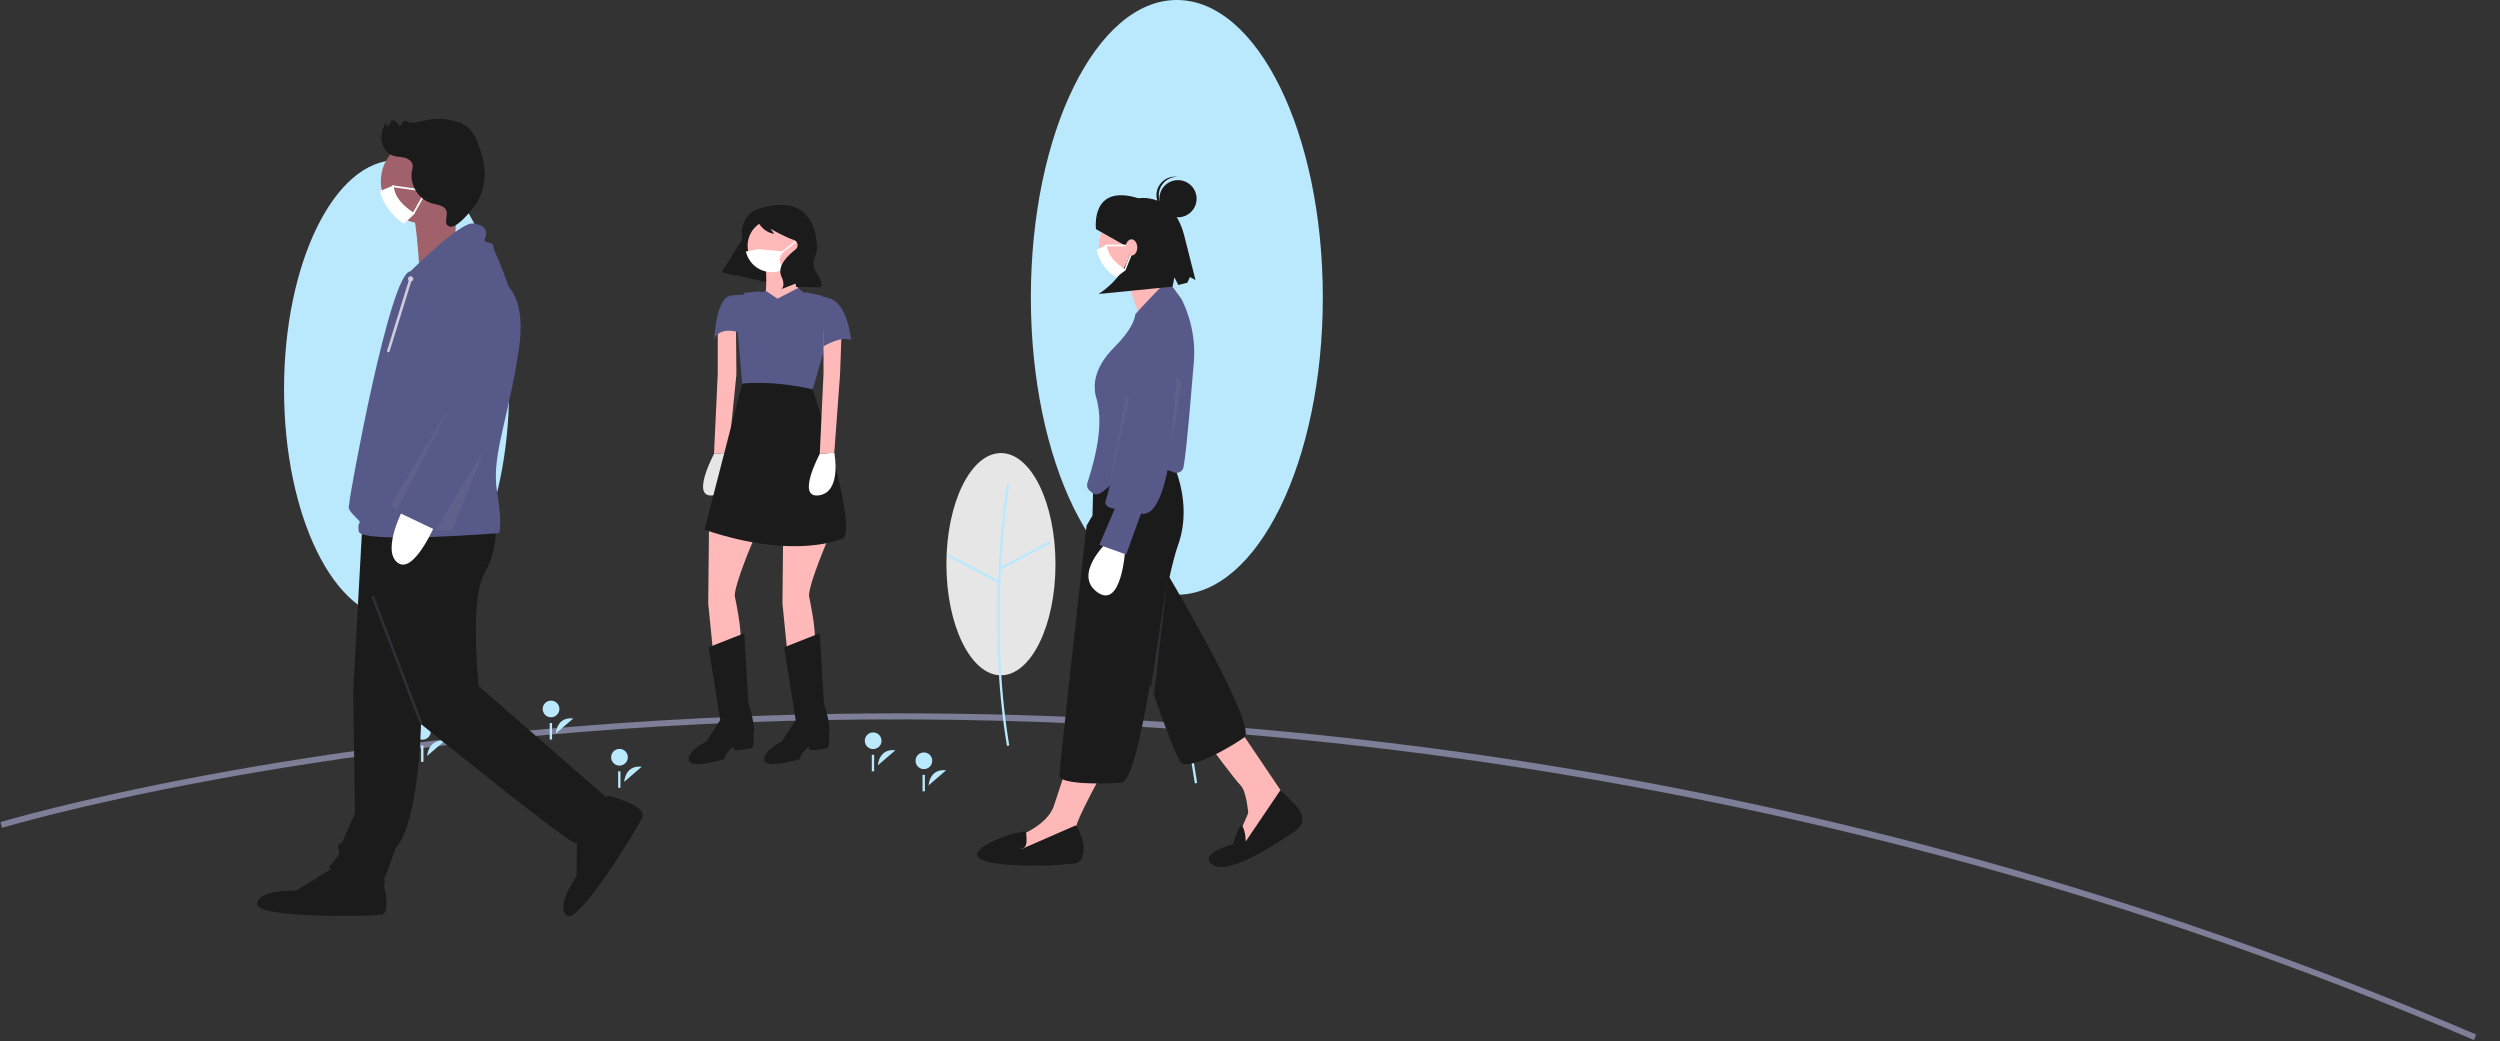 <svg width="329" height="137" viewBox="0 0 329 137" fill="none" xmlns="http://www.w3.org/2000/svg">
<rect x="0" y="0" width="329" height="137" fill="#333333" stroke="none"/>
<path d="M325.577 136.867C236.05 98.503 152.36 92.955 97.918 95.057C38.938 97.335 0.649 108.826 0.269 108.942L0.063 108.19C0.444 108.074 38.823 96.554 97.896 94.274C132.644 92.937 167.412 94.987 201.746 100.398C244.371 107.109 286.039 119.108 325.866 136.141L325.577 136.867Z" fill="#7D7E97"/>
<g clip-path="url(#clip0_201_203)">
<path d="M52.187 81.404C60.366 81.404 66.996 67.899 66.996 51.239C66.996 34.579 60.366 21.074 52.187 21.074C44.008 21.074 37.379 34.579 37.379 51.239C37.379 67.899 44.008 81.404 52.187 81.404Z" fill="#BAE8FD"/>
<path d="M52.051 51.552C52.79 38.421 54.278 29.552 54.293 29.464L53.97 29.409C53.955 29.497 52.464 38.381 51.724 51.528C51.041 63.663 50.877 82.017 53.97 100.545L54.293 100.492C51.205 81.995 51.37 63.669 52.051 51.552Z" fill="#BAE8FD"/>
<path d="M65.422 45.121L52.033 52.276L52.188 52.564L65.577 45.41L65.422 45.121Z" fill="#BAE8FD"/>
<path d="M38.053 48.707L37.899 48.996L51.29 56.146L51.444 55.858L38.053 48.707Z" fill="#BAE8FD"/>
<path d="M154.871 78.268C165.482 78.268 174.083 60.747 174.083 39.134C174.083 17.521 165.482 0 154.871 0C144.261 0 135.66 17.521 135.66 39.134C135.66 60.747 144.261 78.268 154.871 78.268Z" fill="#BAE8FD"/>
<path d="M154.638 39.535C155.596 22.497 157.528 10.989 157.547 10.875L157.241 10.823C157.222 10.938 155.288 22.459 154.328 39.513C153.442 55.252 153.229 79.059 157.241 103.091L157.547 103.04C153.54 79.038 153.753 55.258 154.638 39.535Z" fill="#BAE8FD"/>
<path d="M172.069 31.248L154.699 40.53L154.845 40.803L172.216 31.521L172.069 31.248Z" fill="#BAE8FD"/>
<path d="M136.508 35.9L136.361 36.173L153.734 45.45L153.881 45.177L136.508 35.9Z" fill="#BAE8FD"/>
<path d="M131.724 88.867C135.689 88.867 138.902 82.321 138.902 74.246C138.902 66.171 135.689 59.624 131.724 59.624C127.76 59.624 124.547 66.171 124.547 74.246C124.547 82.321 127.76 88.867 131.724 88.867Z" fill="#E6E6E6"/>
<path d="M131.718 74.876L131.761 74.955L138.251 71.487L138.104 71.214L131.732 74.619C132.084 68.139 132.806 63.789 132.82 63.704L132.514 63.652C132.498 63.745 131.641 68.911 131.337 76.385L124.91 72.951L124.763 73.224L131.253 76.692L131.331 76.548C131.087 82.717 131.224 90.43 132.514 98.158L132.82 98.107C131.414 89.682 131.383 81.272 131.718 74.876Z" fill="#BAE8FD"/>
<path d="M82.145 102.887C82.145 102.887 82.252 100.644 84.451 100.905L82.145 102.887Z" fill="#BAE8FD"/>
<path d="M81.524 100.753C82.132 100.753 82.624 100.261 82.624 99.654C82.624 99.048 82.132 98.556 81.524 98.556C80.916 98.556 80.424 99.048 80.424 99.654C80.424 100.261 80.916 100.753 81.524 100.753Z" fill="#BAE8FD"/>
<path d="M81.656 101.504H81.345V103.674H81.656V101.504Z" fill="#BAE8FD"/>
<path d="M122.205 103.352C122.205 103.352 122.312 101.109 124.51 101.37L122.205 103.352Z" fill="#BAE8FD"/>
<path d="M121.584 101.218C122.192 101.218 122.684 100.726 122.684 100.119C122.684 99.513 122.192 99.021 121.584 99.021C120.976 99.021 120.484 99.513 120.484 100.119C120.484 100.726 120.976 101.218 121.584 101.218Z" fill="#BAE8FD"/>
<path d="M121.716 101.969H121.405V104.139H121.716V101.969Z" fill="#BAE8FD"/>
<path d="M56.215 99.477C56.215 99.477 56.322 97.234 58.52 97.495L56.215 99.477Z" fill="#BAE8FD"/>
<path d="M55.594 97.342C56.201 97.342 56.694 96.851 56.694 96.244C56.694 95.638 56.201 95.146 55.594 95.146C54.986 95.146 54.494 95.638 54.494 96.244C54.494 96.851 54.986 97.342 55.594 97.342Z" fill="#BAE8FD"/>
<path d="M55.725 98.094H55.415V100.264H55.725V98.094Z" fill="#BAE8FD"/>
<path d="M73.139 96.532C73.139 96.532 73.247 94.289 75.445 94.549L73.139 96.532Z" fill="#BAE8FD"/>
<path d="M72.518 94.397C73.126 94.397 73.618 93.905 73.618 93.299C73.618 92.692 73.126 92.201 72.518 92.201C71.911 92.201 71.418 92.692 71.418 93.299C71.418 93.905 71.911 94.397 72.518 94.397Z" fill="#BAE8FD"/>
<path d="M72.65 95.148H72.339V97.319H72.65V95.148Z" fill="#BAE8FD"/>
<path d="M115.528 100.717C115.528 100.717 115.636 98.474 117.834 98.735L115.528 100.717Z" fill="#BAE8FD"/>
<path d="M114.907 98.582C115.515 98.582 116.008 98.091 116.008 97.484C116.008 96.878 115.515 96.386 114.907 96.386C114.3 96.386 113.807 96.878 113.807 97.484C113.807 98.091 114.3 98.582 114.907 98.582Z" fill="#BAE8FD"/>
<path d="M115.039 99.334H114.728V101.504H115.039V99.334Z" fill="#BAE8FD"/>
<path d="M163.275 96.221L169.665 105.681L163.715 111.621L162.944 110.081L164.266 107.001C164.266 107.001 164.046 104.14 163.275 103.37C162.503 102.6 159.088 97.981 159.088 97.981L163.275 96.221Z" fill="#FFB8B8"/>
<path d="M155.121 65.64C155.121 65.64 156.333 67.555 153.799 75.805C153.799 75.805 165.619 95.722 163.746 97.042C161.873 98.362 156.804 101.284 155.482 100.404C154.16 99.524 144.543 69.71 144.543 69.71L155.121 65.64Z" fill="#1B1B1B"/>
<path d="M168.508 103.975L170.437 105.9C171.428 106.89 172.089 108.32 170.216 109.53C168.343 110.74 161.842 115.251 159.639 113.821C157.435 112.39 162.283 111.07 162.283 111.07C162.283 111.07 163.085 108.103 163.51 108.762C163.936 109.42 163.936 110.74 163.936 110.74L168.508 103.975Z" fill="#1B1B1B"/>
<path d="M145.204 101.391C145.204 101.391 141.679 107.881 141.679 108.651C141.679 109.421 141.899 111.621 141.899 111.621L135.178 113.271L132.864 112.171L133.635 110.191C133.635 110.191 137.822 108.761 138.704 106.011C139.585 103.261 140.577 100.401 140.577 100.401L145.204 101.391Z" fill="#FFB8B8"/>
<path d="M149.281 36.82C151.837 36.82 153.909 34.752 153.909 32.2C153.909 29.649 151.837 27.58 149.281 27.58C146.725 27.58 144.653 29.649 144.653 32.2C144.653 34.752 146.725 36.82 149.281 36.82Z" fill="#FFB8B8"/>
<path d="M148.069 36.16L150.279 42.498L155.121 40.34C155.121 40.34 151.815 35.28 151.815 34.62L148.069 36.16Z" fill="#FFB8B8"/>
<path d="M147.408 58.71H153.248C153.248 58.71 157.435 65.09 155.011 71.8C154.64 72.828 154.271 74.267 153.903 75.969C153.057 79.883 152.215 85.184 151.352 90.055C150.14 96.898 148.886 102.892 147.524 103.001C144.769 103.221 139.413 103.184 139.413 102.084C139.413 100.984 143.001 69.16 143.001 69.16L143.772 67.84L143.918 62.091C143.941 61.183 144.319 60.321 144.972 59.689C145.624 59.057 146.499 58.706 147.408 58.71Z" fill="#1B1B1B"/>
<path d="M141.623 108.595C141.623 108.595 142.89 110.74 142.56 112.28C142.229 113.821 141.678 113.601 139.254 113.821C136.83 114.041 128.567 114.041 128.567 112.5C128.567 110.96 135.013 108.961 135.04 109.576C135.067 110.19 135.288 111.4 134.627 111.62C133.966 111.84 134.572 111.675 134.572 111.675L141.623 108.595Z" fill="#1B1B1B"/>
<path d="M148.07 72.44C148.07 72.44 147.591 80.254 144.394 77.928C141.197 75.602 145.64 71.4 145.64 71.4L148.07 72.44Z" fill="white"/>
<path d="M154.451 62.149C154.604 62.218 154.774 62.244 154.941 62.224C155.109 62.205 155.267 62.14 155.401 62.037C155.594 61.885 155.723 61.666 155.761 61.424C156.223 58.764 156.786 51.389 157.11 47.66C157.517 42.981 155.485 39.357 155.468 39.335L154.271 37.691C154.147 37.52 153.968 37.395 153.763 37.338C153.559 37.281 153.341 37.294 153.146 37.376C153.146 37.376 149.408 41.247 149.394 41.397C149.336 42.039 148.891 43.461 146.572 45.776C144.035 48.309 144.021 50.519 144.077 51.136C144.081 51.177 144.083 51.217 144.083 51.258C144.078 51.535 144.116 51.811 144.195 52.076C145.257 55.421 144.425 59.425 143.089 63.604C143.038 63.793 143.048 63.993 143.116 64.176C143.184 64.36 143.308 64.517 143.469 64.627C143.86 64.892 143.392 64.499 143.531 64.669C144.452 65.796 145.777 64.226 147.293 62.512C147.821 61.916 148.42 61.239 149.125 60.535C150.095 59.566 151.949 61.776 152.81 61.776C153.377 61.783 153.936 61.91 154.451 62.149Z" fill="#575A89"/>
<path d="M154.964 41.041C154.964 41.041 157.385 43.079 156.01 45.722C154.635 48.365 154.818 50.314 154.818 50.314C154.818 50.314 154.451 68.47 150.155 67.588L148.2 72.975L144.67 71.703L146.711 66.951C146.711 66.951 145.077 66.85 145.554 65.738C145.89 64.957 147.698 56.48 148.744 51.504C149.187 49.395 149.494 47.915 149.494 47.915C149.494 47.915 150.885 40.491 154.964 41.041Z" fill="#575A89"/>
<path opacity="0.2" d="M155.472 50.267L154.111 59.182L154.845 49.65L155.472 50.267Z" fill="#7D7E97"/>
<path d="M144.232 30.153C144.232 30.153 143.454 24.108 149.802 26.091C149.802 26.091 154.336 25.26 155.823 30.922L157.328 36.857L156.595 36.458L156.253 37.204L155.064 37.505L154.555 36.497L154.309 37.721L144.571 38.69C144.571 38.69 148.932 36.115 149.001 31.5L148.171 32.377L144.232 30.153Z" fill="#1B1B1B"/>
<path opacity="0.2" d="M151.474 90.403L153.646 75.958L151.879 91.552L151.474 90.403Z" fill="#7D7E97"/>
<path d="M155.023 28.595C156.375 28.595 157.472 27.5 157.472 26.15C157.472 24.8 156.375 23.705 155.023 23.705C153.671 23.705 152.574 24.8 152.574 26.15C152.574 27.5 153.671 28.595 155.023 28.595Z" fill="#1B1B1B"/>
<path d="M152.5 25.551C152.54 24.931 152.815 24.35 153.27 23.925C153.725 23.501 154.325 23.265 154.947 23.267C154.897 23.26 154.847 23.252 154.795 23.249C154.474 23.228 154.152 23.271 153.848 23.374C153.543 23.478 153.262 23.64 153.02 23.852C152.779 24.064 152.581 24.322 152.439 24.61C152.297 24.898 152.214 25.211 152.193 25.532C152.172 25.852 152.215 26.174 152.319 26.478C152.423 26.782 152.586 27.062 152.798 27.303C153.01 27.544 153.268 27.741 153.557 27.883C153.846 28.024 154.16 28.108 154.481 28.128C154.532 28.131 154.583 28.13 154.634 28.13C154.016 28.052 153.452 27.742 153.055 27.263C152.659 26.784 152.46 26.172 152.5 25.551Z" fill="#1B1B1B"/>
<path opacity="0.2" d="M148.035 53.045L145.881 64.573L148.673 51.841L148.035 53.045Z" fill="#7D7E97"/>
<path d="M148.169 35.53L146.914 36.475C145.62 35.825 144.651 34.322 144.298 32.887L145.666 32.198C145.774 33.661 146.814 34.634 148.169 35.53Z" fill="white"/>
<path d="M148.691 32.406H145.562C145.534 32.406 145.508 32.395 145.488 32.376C145.469 32.356 145.458 32.33 145.458 32.302C145.458 32.274 145.469 32.248 145.488 32.228C145.508 32.209 145.534 32.198 145.562 32.198H148.691C148.718 32.198 148.745 32.209 148.764 32.228C148.784 32.248 148.795 32.274 148.795 32.302C148.795 32.33 148.784 32.356 148.764 32.376C148.745 32.395 148.718 32.406 148.691 32.406Z" fill="white"/>
<path d="M148.065 35.529C148.048 35.53 148.031 35.525 148.016 35.517C148.001 35.509 147.988 35.498 147.979 35.484C147.969 35.47 147.963 35.453 147.961 35.437C147.96 35.42 147.962 35.403 147.968 35.387L148.803 33.304C148.808 33.292 148.815 33.28 148.825 33.27C148.834 33.261 148.846 33.253 148.858 33.247C148.871 33.242 148.884 33.239 148.898 33.239C148.912 33.239 148.925 33.241 148.938 33.246C148.951 33.251 148.962 33.259 148.972 33.268C148.982 33.278 148.99 33.289 148.995 33.302C149.001 33.315 149.004 33.328 149.004 33.342C149.004 33.355 149.001 33.369 148.996 33.382L148.162 35.464C148.154 35.483 148.141 35.5 148.123 35.512C148.106 35.523 148.086 35.53 148.065 35.529Z" fill="white"/>
<path d="M148.901 33.636C149.324 33.636 149.666 33.158 149.666 32.567C149.666 31.976 149.324 31.497 148.901 31.497C148.479 31.497 148.136 31.976 148.136 32.567C148.136 33.158 148.479 33.636 148.901 33.636Z" fill="#FFB8B8"/>
<path d="M94.983 35.789L103.132 37.65L106.576 31.167L99.607 28.451L94.983 35.789Z" fill="#1B1B1B"/>
<path d="M99.313 70.69C99.313 70.69 96.693 76.683 96.693 78.427C96.693 78.427 97.73 83.167 97.403 84.474L96.257 86.926L93.855 85.945L93.2 79.407L93.309 68.946L99.313 70.69Z" fill="#FFB9B9"/>
<path d="M100.786 34.838C100.786 34.838 101.005 38.434 100.568 39.524C100.131 40.614 102.205 42.684 102.205 42.684L105.48 38.434C105.48 38.434 103.297 36.255 103.843 33.858L100.786 34.838Z" fill="#FFB9B9"/>
<path d="M93.964 59.738C93.964 59.738 90.799 65.622 93.855 65.187C96.911 64.751 95.874 59.575 95.874 59.575" fill="#E6E6E6"/>
<path d="M95.874 59.575L96.911 49.277L96.857 43.011L94.455 43.447V49.222L93.964 59.738" fill="#FFB9B9"/>
<path d="M93.255 85.183L97.948 83.33L98.494 92.593C98.494 92.593 99.477 95.426 99.149 96.516C99.149 96.516 99.367 98.368 98.822 98.477C98.276 98.586 96.748 98.804 96.638 98.695C96.529 98.586 96.529 98.259 96.529 98.259C96.529 98.259 95.438 99.022 95.329 99.894C95.329 99.894 90.744 101.31 90.635 100.003C90.526 98.695 92.927 97.605 92.927 97.605L94.783 94.772L93.255 85.183Z" fill="#1B1B1B"/>
<path d="M109.082 70.69C109.082 70.69 106.462 76.683 106.462 78.427C106.462 78.427 107.499 83.167 107.172 84.474L106.026 86.926L103.624 85.945L102.969 79.407L103.079 68.946L109.082 70.69Z" fill="#FFB9B9"/>
<path d="M103.188 85.183L107.881 83.33L108.427 92.593C108.427 92.593 109.409 95.426 109.082 96.516C109.082 96.516 109.3 98.368 108.754 98.477C108.209 98.586 106.681 98.804 106.571 98.695C106.462 98.586 106.462 98.259 106.462 98.259C106.462 98.259 105.371 99.022 105.262 99.894C105.262 99.894 100.677 101.31 100.568 100.003C100.459 98.695 102.86 97.605 102.86 97.605L104.716 94.772L103.188 85.183Z" fill="#1B1B1B"/>
<path d="M105.371 32.333C105.371 33.191 105.054 34.019 104.48 34.658C103.907 35.297 103.117 35.703 102.263 35.797C101.409 35.892 100.549 35.668 99.85 35.17C99.15 34.671 98.659 33.933 98.47 33.095C98.413 32.845 98.384 32.589 98.385 32.333C98.385 31.408 98.754 30.521 99.409 29.868C100.064 29.214 100.952 28.847 101.878 28.847C102.804 28.847 103.692 29.214 104.347 29.868C105.003 30.521 105.371 31.408 105.371 32.333Z" fill="#FFB9B9"/>
<path d="M102.314 39.306L105.025 37.901L106.244 38.87C106.244 38.87 109.191 38.761 110.283 40.069C111.374 41.377 111.974 44.7 111.974 44.7C111.974 44.7 108.372 43.937 108.809 46.989L108.154 45.245L107.554 46.716L100.241 49.222L96.966 43.665C96.966 43.665 94.783 43.011 94.019 44.537C94.019 44.537 94.183 39.034 96.311 38.87C97.743 38.76 98.822 38.761 98.822 38.761L100.022 38.543L100.791 38.271L102.314 39.306Z" fill="#575A89"/>
<path d="M106.953 51.238C106.953 51.238 112.684 68.401 111.047 70.799C111.047 70.799 104.934 73.85 92.709 69.709L97.675 50.476C100.726 49.853 103.819 50.107 106.953 51.238Z" fill="#1B1B1B"/>
<path d="M106.953 51.239L108.566 45.705C106.632 43.605 108.301 38.947 108.301 38.947L105.967 38.448C105.967 38.448 103.624 44.755 101.223 43.992C98.822 43.229 100.131 38.325 100.131 38.325L97.948 38.543L96.966 42.357L97.675 50.476C100.634 50.222 103.738 50.517 106.953 51.239Z" fill="#575A89"/>
<path d="M109.791 59.575L110.555 49.222L110.774 43.011L108.373 43.447V49.222L107.881 59.738" fill="#FFB9B9"/>
<path d="M107.881 59.738C107.881 59.738 104.716 65.622 107.772 65.187C110.828 64.751 109.791 59.575 109.791 59.575" fill="white"/>
<path d="M111.974 44.7C111.974 44.7 111.586 39.104 108.342 39.123V45.595C108.342 45.595 110.774 44.155 111.974 44.7Z" fill="#575A89"/>
<path d="M102.995 33.232C102.977 33.232 102.959 33.227 102.944 33.216C102.928 33.205 102.917 33.19 102.911 33.173C102.905 33.156 102.904 33.137 102.909 33.119C102.914 33.101 102.925 33.086 102.939 33.074L104.721 31.651C104.73 31.644 104.74 31.638 104.752 31.635C104.763 31.632 104.775 31.631 104.787 31.632C104.798 31.633 104.81 31.637 104.82 31.642C104.83 31.648 104.839 31.656 104.847 31.665C104.854 31.674 104.859 31.684 104.863 31.696C104.866 31.707 104.867 31.719 104.865 31.73C104.864 31.742 104.861 31.753 104.855 31.764C104.849 31.774 104.841 31.783 104.832 31.79L103.051 33.213C103.035 33.225 103.015 33.232 102.995 33.232Z" fill="white"/>
<path d="M103.13 35.367C103.091 35.414 103.051 35.462 103.011 35.507C102.538 35.721 102.023 35.827 101.505 35.818C100.986 35.808 100.475 35.684 100.011 35.453C99.546 35.222 99.139 34.89 98.819 34.483C98.499 34.075 98.273 33.601 98.16 33.095L99.848 32.785L103.13 33.095C102.378 34.01 102.469 34.326 103.13 35.367Z" fill="white"/>
<path d="M99.906 27.451C99.906 27.451 98.1 27.79 97.683 30.038C97.618 30.417 97.606 30.803 97.648 31.186C97.689 31.619 97.629 32.532 96.688 33.608C96.074 34.306 95.501 35.04 94.974 35.805L96.861 36.307L97.704 33.187C98.112 31.674 98.742 30.229 99.572 28.9L99.589 28.872C99.589 28.872 100.216 30.543 101.895 30.772L101.377 30.092C101.377 30.092 103.34 31.225 104.452 31.571C104.579 31.61 104.693 31.684 104.781 31.783C104.87 31.882 104.929 32.004 104.953 32.134C104.978 32.265 104.966 32.399 104.919 32.523C104.872 32.648 104.792 32.757 104.688 32.839C104.68 32.846 104.672 32.852 104.664 32.858C103.846 33.478 102.177 34.958 102.837 36.39C103.496 37.822 102.727 38.083 102.727 38.083L104.145 37.544L104.794 37.267L104.728 37.746L107.896 37.812C107.896 37.812 108.752 37.807 107.231 35.526C107.231 35.526 106.865 34.671 107.166 34.017C107.407 33.522 107.528 32.977 107.517 32.427C107.421 30.127 106.451 25.448 99.906 27.451Z" fill="#1B1B1B"/>
<path d="M55.467 92.963C55.467 92.963 55.467 107.76 52.065 111.642C52.065 111.642 51.336 113.582 51.093 114.31C50.957 114.725 50.795 115.13 50.607 115.523V116.494C50.607 116.494 44.047 115.766 43.318 114.068L44.532 112.612C44.532 112.612 44.776 112.37 44.532 111.642C44.289 110.914 45.018 110.914 45.018 110.914L46.719 107.033L46.476 91.022L47.691 68.947L58.14 68.462L55.467 92.963Z" fill="#1B1B1B"/>
<path d="M50.121 115.038C50.121 115.038 51.822 120.132 50.121 120.375C48.42 120.617 33.598 120.86 33.841 118.919C34.084 116.979 38.944 117.221 38.944 117.221L44.047 114.068L50.121 115.038Z" fill="#1B1B1B"/>
<path d="M65.187 68.947C65.187 68.947 65.673 72.1 63.729 75.496C61.785 78.893 63 90.294 63 90.294L80.252 105.335C80.252 105.335 76.85 111.157 75.635 110.914C74.421 110.671 55.224 95.146 55.224 95.146L47.691 69.917L65.187 68.947Z" fill="#1B1B1B"/>
<path d="M80.015 104.692C80.015 104.692 85.236 105.985 84.53 107.549C83.825 109.113 76.095 121.742 74.583 120.498C73.072 119.254 75.878 115.286 75.878 115.286L75.942 109.295L80.015 104.692Z" fill="#1B1B1B"/>
<path d="M61.299 23.826C61.301 25.104 60.861 26.343 60.053 27.335C59.414 28.125 58.571 28.726 57.615 29.072C56.659 29.418 55.626 29.497 54.629 29.299C54.129 29.203 53.646 29.037 53.193 28.806C52.473 28.444 51.84 27.93 51.338 27.301C50.836 26.672 50.476 25.941 50.283 25.16C50.175 24.724 50.12 24.276 50.121 23.826C50.121 22.346 50.71 20.927 51.758 19.881C52.806 18.834 54.228 18.247 55.71 18.247C57.192 18.247 58.614 18.834 59.662 19.881C60.71 20.927 61.299 22.346 61.299 23.826Z" fill="#A0616A"/>
<path d="M60.108 25.794L59.86 32.974L55.158 34.829C55.158 34.829 54.697 27.477 54.046 27.07C53.395 26.662 60.108 25.794 60.108 25.794Z" fill="#A0616A"/>
<path d="M54.009 35.712C54.009 35.712 60.57 29.163 62.271 29.405C63.972 29.648 63.972 30.375 63.972 30.861C63.972 31.346 63.486 31.588 63.972 31.831C64.458 32.074 64.944 31.831 64.944 32.559C64.944 33.286 69.318 40.564 67.86 48.569C66.402 56.575 64.701 60.456 65.43 64.823C66.159 69.189 65.673 70.16 65.673 70.16C65.673 70.16 47.448 71.615 47.205 69.917C46.962 68.219 47.934 69.189 46.719 67.976C45.504 66.763 45.99 66.763 45.99 66.036C45.99 65.308 51.336 35.712 54.009 35.712Z" fill="#575A89"/>
<path d="M57.411 68.704C57.411 68.704 54.495 75.739 52.308 74.041C50.121 72.343 53.28 66.521 53.28 66.521L57.411 68.704Z" fill="white"/>
<path d="M64.458 36.198C64.458 36.198 70.167 36.85 68.041 47.319C65.916 57.788 57.654 69.917 57.654 69.917L52.065 67.249L59.355 52.936L57.654 43.96C57.654 43.96 56.682 35.47 64.458 36.198Z" fill="#575A89"/>
<path opacity="0.2" d="M59.477 53.057L51.458 66.4L52.187 67.127L59.477 53.057Z" fill="#7D7E97"/>
<path opacity="0.2" d="M63.721 59.275L57.29 69.796H59.477L63.721 59.275Z" fill="#7D7E97"/>
<path opacity="0.2" d="M49.193 78.394L48.87 78.517L55.264 95.255L55.587 95.132L49.193 78.394Z" fill="#7D7E97"/>
<path d="M54.044 37.044C54.234 37.044 54.389 36.89 54.389 36.699C54.389 36.509 54.234 36.354 54.044 36.354C53.853 36.354 53.698 36.509 53.698 36.699C53.698 36.89 53.853 37.044 54.044 37.044Z" fill="#D0CDE1"/>
<path d="M51.105 46.362C51.142 46.362 51.178 46.35 51.208 46.328C51.238 46.306 51.26 46.275 51.27 46.24L54.209 36.75C54.215 36.728 54.218 36.706 54.216 36.683C54.214 36.661 54.207 36.639 54.197 36.618C54.186 36.599 54.172 36.581 54.154 36.566C54.137 36.552 54.117 36.541 54.095 36.534C54.073 36.527 54.05 36.525 54.028 36.527C54.005 36.529 53.983 36.536 53.963 36.546C53.943 36.557 53.925 36.571 53.911 36.589C53.896 36.606 53.885 36.627 53.879 36.648L50.94 46.138C50.932 46.164 50.931 46.191 50.935 46.218C50.94 46.245 50.95 46.27 50.966 46.292C50.983 46.313 51.003 46.331 51.028 46.343C51.052 46.355 51.078 46.362 51.105 46.362V46.362Z" fill="#D0CDE1"/>
<path d="M54.589 28.099L53.193 29.426C51.754 28.703 50.365 26.756 49.973 25.16L51.805 24.394C51.925 26.021 53.082 27.103 54.589 28.099Z" fill="white"/>
<path d="M54.938 25.088C54.932 25.088 54.926 25.088 54.921 25.087L51.673 24.624C51.658 24.622 51.643 24.617 51.63 24.609C51.617 24.601 51.606 24.591 51.597 24.579C51.587 24.567 51.581 24.553 51.577 24.538C51.573 24.523 51.572 24.508 51.575 24.493C51.577 24.478 51.582 24.463 51.589 24.451C51.597 24.437 51.608 24.426 51.62 24.417C51.632 24.408 51.646 24.401 51.66 24.397C51.675 24.393 51.691 24.393 51.706 24.395L54.954 24.858C54.983 24.862 55.009 24.877 55.028 24.9C55.046 24.922 55.055 24.951 55.053 24.981C55.051 25.01 55.038 25.037 55.017 25.057C54.995 25.077 54.967 25.088 54.938 25.088Z" fill="white"/>
<path d="M54.473 28.099C54.453 28.099 54.433 28.094 54.416 28.084C54.398 28.074 54.383 28.06 54.373 28.042C54.363 28.025 54.358 28.005 54.357 27.985C54.357 27.964 54.362 27.945 54.372 27.927L55.449 26.014C55.456 26.001 55.466 25.989 55.478 25.98C55.49 25.97 55.504 25.963 55.518 25.959C55.533 25.955 55.548 25.954 55.563 25.956C55.579 25.958 55.593 25.962 55.607 25.97C55.62 25.977 55.632 25.987 55.641 25.999C55.65 26.011 55.657 26.025 55.661 26.04C55.666 26.054 55.667 26.07 55.665 26.085C55.663 26.1 55.658 26.114 55.651 26.128L54.574 28.04C54.564 28.058 54.55 28.073 54.532 28.084C54.514 28.094 54.494 28.099 54.473 28.099Z" fill="white"/>
<path d="M58.24 27.178C57.787 26.94 57.262 26.89 56.772 26.742C55.02 26.211 53.846 24.233 54.221 22.444C54.29 22.215 54.321 21.975 54.313 21.736C54.247 21.206 53.704 20.864 53.183 20.742C52.663 20.621 52.108 20.639 51.611 20.444C50.842 20.142 50.331 19.353 50.221 18.536C50.11 17.719 50.353 16.886 50.748 16.162L50.936 16.703C51.223 16.46 51.436 16.142 51.551 15.785C51.764 15.821 51.965 15.911 52.134 16.046C52.303 16.182 52.434 16.359 52.516 16.559C52.818 16.737 52.861 16.007 53.195 15.899C53.334 15.854 53.478 15.94 53.611 16.002C54.283 16.315 55.064 16.047 55.785 15.874C57.033 15.575 58.335 15.573 59.584 15.869C60.414 16.067 61.236 16.411 61.83 17.023C62.317 17.525 62.621 18.174 62.88 18.825C63.517 20.425 63.938 22.157 63.727 23.866C63.552 25.265 62.966 26.58 62.043 27.647C61.562 28.2 59.993 30.13 59.133 29.801C58.051 29.387 59.513 27.851 58.24 27.178Z" fill="#1B1B1B"/>
</g>
<defs>
<clipPath id="clip0_201_203">
<rect width="141.083" height="120.584" fill="white" transform="translate(33)"/>
</clipPath>
</defs>
</svg>
